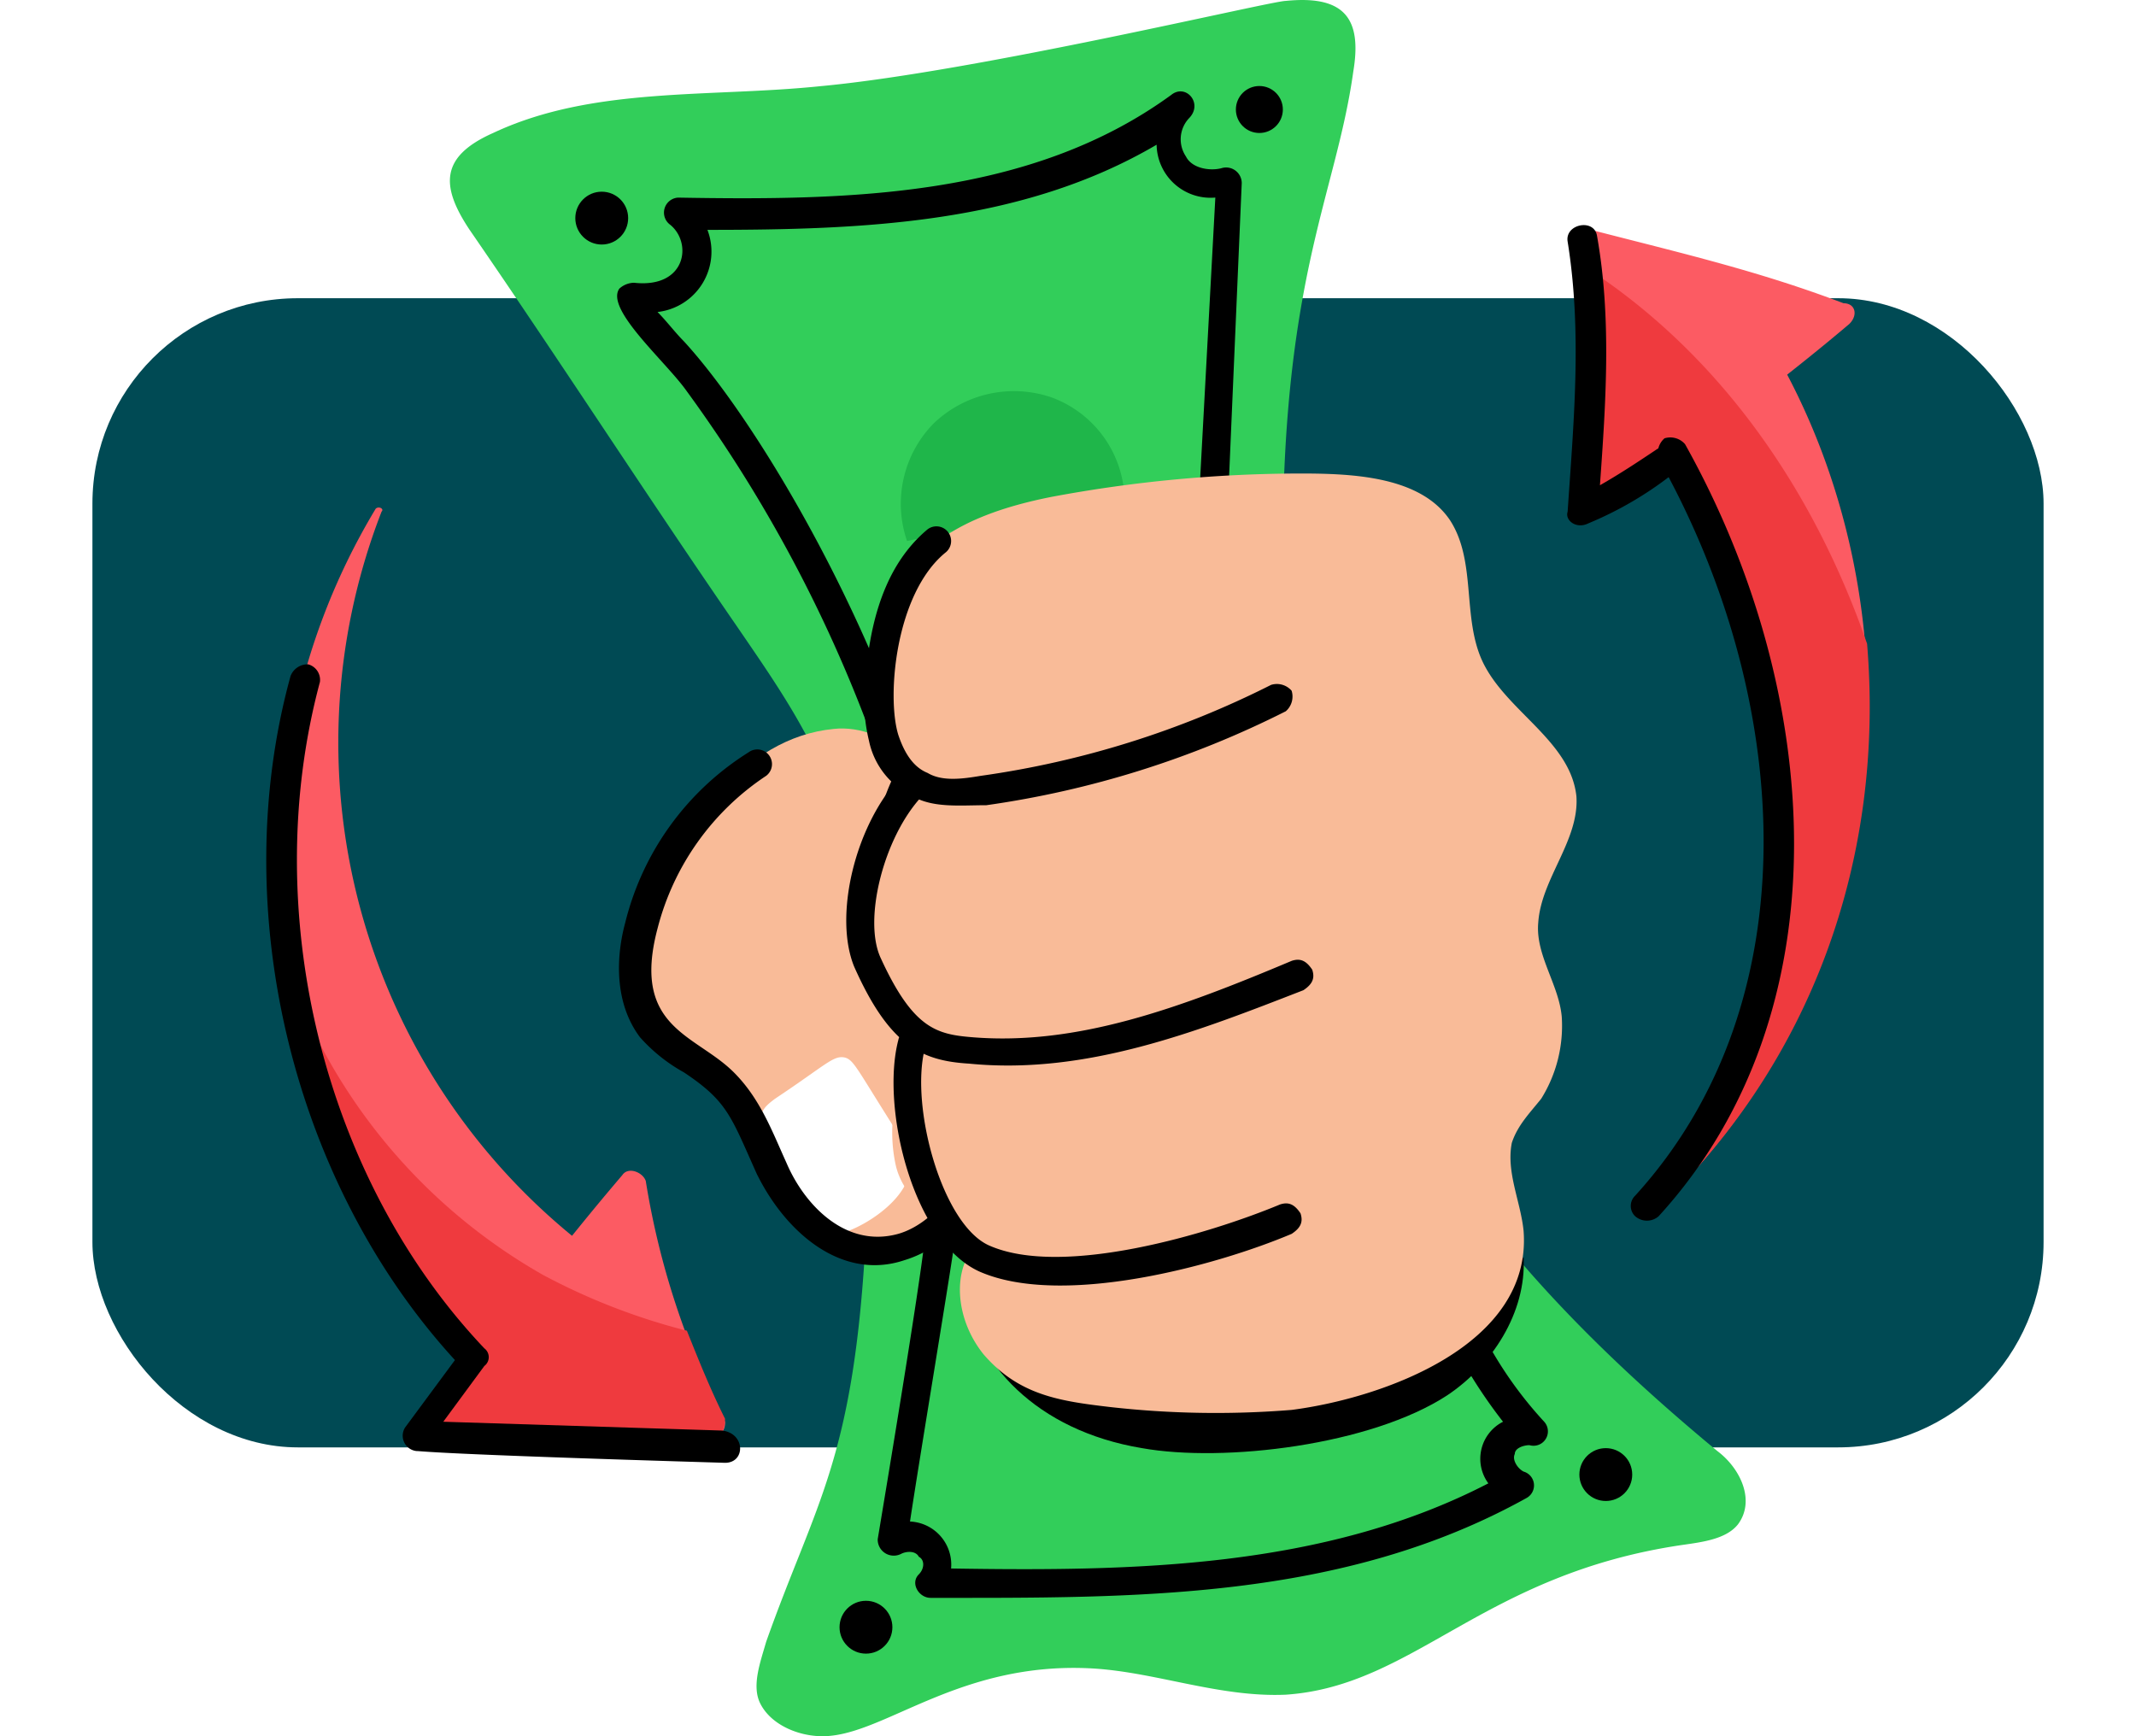<svg xmlns="http://www.w3.org/2000/svg" xmlns:xlink="http://www.w3.org/1999/xlink" width="208" height="169.088" viewBox="0 0 208 169.088">
  <defs>
    <filter id="Rectángulo_416657" x="0" y="20.043" width="208" height="129.912" filterUnits="userSpaceOnUse">
      <feOffset dy="3" input="SourceAlpha"/>
      <feGaussianBlur stdDeviation="3" result="blur"/>
      <feFlood flood-opacity="0.161"/>
      <feComposite operator="in" in2="blur"/>
      <feComposite in="SourceGraphic"/>
    </filter>
  </defs>
  <g id="Grupo_1202703" data-name="Grupo 1202703" transform="translate(-171 -5267.527)">
    <g transform="matrix(1, 0, 0, 1, 171, 5267.53)" filter="url(#Rectángulo_416657)">
      <rect id="Rectángulo_416657-2" data-name="Rectángulo 416657" width="190" height="111.912" rx="20" transform="translate(9 26.04)" fill="#004a54"/>
    </g>
    <g id="_x34_7" transform="translate(190.255 5263.057)">
      <g id="Grupo_1202700" data-name="Grupo 1202700" transform="translate(8 4.47)">
        <g id="Grupo_1202695" data-name="Grupo 1202695">
          <g id="Grupo_1202690" data-name="Grupo 1202690">
            <g id="Grupo_1202679" data-name="Grupo 1202679" transform="translate(16.556)">
              <g id="Grupo_1202670" data-name="Grupo 1202670">
                <g id="Grupo_1202647" data-name="Grupo 1202647">
                  <g id="Grupo_1202646" data-name="Grupo 1202646">
                    <path id="Trazado_1043884" data-name="Trazado 1043884" d="M49.155,12.847c-10.864,1.144-22.3,0-32.019,4.574-5.146,2.287-5.146,5.146-2.287,9.434C23.711,39.72,32,52.585,40.864,65.45c3.717,5.432,7.147,10.292,9.434,16.581a96.064,96.064,0,0,1,4.288,20.012c.572,4.574-.572,8.863-1.144,13.437-.572,3.145.286,6,0,9.148-1.144,22.013-4.86,26.016-9.72,39.738-.572,2-1.429,4.288-.572,6,1.144,2.287,4.288,3.431,6.861,3.145,5.718-.572,12.865-7.147,25.158-6.575,6.29.286,12.579,2.859,19.154,2.573,12.579-.858,19.155-11.721,38.595-14.58,2-.286,4.288-.572,5.432-2,1.715-2.287.286-5.432-2-7.147C106.619,121.2,94.326,98.327,94.04,60.018c-.286-28.3,5.146-36.308,6.861-48.6.858-5.146-.858-7.433-6.575-6.861-1.429,0-30.018,6.861-45.17,8.291Z" transform="translate(-12.928 -4.47)" fill="#32ce5a"/>
                  </g>
                </g>
                <g id="Grupo_1202649" data-name="Grupo 1202649" transform="translate(43.902 38.065)">
                  <g id="Grupo_1202648" data-name="Grupo 1202648" transform="translate(0 0)">
                    <path id="Trazado_1043885" data-name="Trazado 1043885" d="M28.9,32.409a11.157,11.157,0,0,1,2.573-11.436A11.294,11.294,0,0,1,42.909,18.4a10.838,10.838,0,0,1,7.147,9.434" transform="translate(-28.285 -17.785)" fill="#1fb64a"/>
                  </g>
                </g>
                <g id="Grupo_1202651" data-name="Grupo 1202651" transform="translate(16.283 8.895)">
                  <g id="Grupo_1202650" data-name="Grupo 1202650">
                    <path id="Trazado_1043886" data-name="Trazado 1043886" d="M44.571,73.675A137.487,137.487,0,0,0,25.417,36.8c-2-2.859-8-8-6.575-10.006a2.184,2.184,0,0,1,1.429-.572c5.146.572,5.718-4,3.431-5.718a1.462,1.462,0,0,1,.858-2.573c16.582.286,34.307,0,48.029-10.006,1.429-1.144,3.145.858,1.715,2.287a3,3,0,0,0-.286,3.717c.572,1.144,2.287,1.429,3.431,1.144a1.524,1.524,0,0,1,2,1.429L78.02,49.66a1.532,1.532,0,0,1-1.429,1.429,1.35,1.35,0,0,1-1.429-1.429l1.715-31.734a5.256,5.256,0,0,1-5.718-5.146C58.008,20.5,42.57,21.071,27.418,21.071a5.917,5.917,0,0,1-4.86,8c.858.858,1.715,2,2.573,2.859,6.29,6.861,16.3,23.157,22.3,40.882a1.388,1.388,0,0,1-.858,1.715,1.477,1.477,0,0,1-2-.858Z" transform="translate(-18.624 -7.581)"/>
                  </g>
                </g>
                <g id="Grupo_1202653" data-name="Grupo 1202653" transform="translate(41.659 119.513)">
                  <g id="Grupo_1202652" data-name="Grupo 1202652">
                    <path id="Trazado_1043887" data-name="Trazado 1043887" d="M32.646,82.37c-1.144,0-2-1.429-1.144-2.287.572-.572.572-1.429,0-1.715-.286-.572-1.144-.572-1.715-.286A1.563,1.563,0,0,1,27.5,76.653c.858-5.146,4-24.015,4.574-29.161a1.26,1.26,0,0,1,1.715-1.144,1.26,1.26,0,0,1,1.144,1.715c-.572,4-3.431,21.156-4.288,26.873a4.2,4.2,0,0,1,4,4.574c17.725.286,36.308,0,52.318-8.291a4.044,4.044,0,0,1,1.429-6A49.233,49.233,0,0,1,82.1,54.639c-.286-.858,0-1.429.858-2,.858-.286,1.429,0,2,.858A38.845,38.845,0,0,0,92.4,65.217,1.4,1.4,0,0,1,90.967,67.5c-.572,0-1.429.286-1.429.858-.286.572.286,1.429.858,1.715a1.4,1.4,0,0,1,.286,2.573C72.67,82.656,52.372,82.37,32.646,82.37Z" transform="translate(-27.5 -46.274)"/>
                  </g>
                </g>
                <g id="Grupo_1202655" data-name="Grupo 1202655" transform="translate(18.979 70.943)">
                  <g id="Grupo_1202654" data-name="Grupo 1202654">
                    <path id="Trazado_1043888" data-name="Trazado 1043888" d="M46.821,79.073c-10.578,7.719-13.437-9.148-20.012-15.152-4.288-3.717-9.72-4.86-6-17.153,2.287-7.719,8.291-16.582,17.153-17.439,2.573-.286,5.718.858,6.861,3.145s.286,5.146-.858,7.719c-1.715,4,.286,6.861,2.573,11.15,1.429,2.573.286,5.432,2.287,7.719,4.574,5.718,4.574,15.438-2,20.012Z" transform="translate(-19.567 -29.285)" fill="#f9bb98"/>
                  </g>
                </g>
                <g id="Grupo_1202657" data-name="Grupo 1202657" transform="translate(30.285 102.954)">
                  <g id="Grupo_1202656" data-name="Grupo 1202656">
                    <path id="Trazado_1043889" data-name="Trazado 1043889" d="M38.04,51.111A6,6,0,0,0,36.9,47.966c-4-6.29-4.288-7.147-5.146-7.433-1.144-.286-1.715.572-6.861,4-1.144.858-1.715,1.429-1.144,3.145a18.543,18.543,0,0,0,4.574,9.148c1.429,1.429,2,1.144,3.717.572,2.287-.858,6-3.431,6-6.29Z" transform="translate(-23.522 -40.482)" fill="#fff"/>
                  </g>
                </g>
                <g id="Grupo_1202659" data-name="Grupo 1202659" transform="translate(16.464 72.961)">
                  <g id="Grupo_1202658" data-name="Grupo 1202658">
                    <path id="Trazado_1043890" data-name="Trazado 1043890" d="M32.161,71.471c-2.573-5.718-2.859-7.147-7.147-10.006a16.2,16.2,0,0,1-4.288-3.431c-2.573-3.431-2.287-8-1.429-11.15A27.269,27.269,0,0,1,31.3,30.3a1.429,1.429,0,1,1,1.715,2.287A25.4,25.4,0,0,0,22.441,47.456c-2.573,9.72,3.717,10.292,7.433,14.009,2.573,2.573,3.717,5.718,5.146,8.863,1.715,4,5.718,8.291,10.864,6.861,4-1.144,8-6.575,7.433-12.579a12.176,12.176,0,0,0-4.574-8.291c-2-1.429-2.573-3.145-4-4.86-2-2.287-2.859-3.431-2.287-6.575.572-4.288,1.144-8.291,2.859-12.007a1.472,1.472,0,0,1,2.573,1.429c-1.715,3.145-2,7.147-2.573,11.15-.286,2,0,2.573,1.715,4.288,1.429,1.715,2,3.145,3.431,4.288,10.006,7.433,5.432,22.871-4,25.73-6,2-11.436-2.573-14.294-8.291Z" transform="translate(-18.687 -29.991)"/>
                  </g>
                </g>
                <g id="Grupo_1202661" data-name="Grupo 1202661" transform="translate(49.925 116.728)">
                  <g id="Grupo_1202660" data-name="Grupo 1202660">
                    <path id="Trazado_1043891" data-name="Trazado 1043891" d="M47.855,69.6c8,1.429,22.3-.286,29.732-5.146,4.288-2.859,7.719-8,7.433-13.437-9.434,9.434-29.161,12.293-40.31,8C38.421,56.736,32.989,51.875,31.56,45.3c.286,1.429,1.429,2.573,1.144,4s-2.573,3.431-2.287,4.86C31.56,61.31,37.563,67.885,47.855,69.6Z" transform="translate(-30.391 -45.3)"/>
                  </g>
                </g>
                <g id="Grupo_1202663" data-name="Grupo 1202663" transform="translate(39.909 46.114)">
                  <g id="Grupo_1202662" data-name="Grupo 1202662" transform="translate(0 0)">
                    <path id="Trazado_1043892" data-name="Trazado 1043892" d="M27.78,46.9c0,.572,2.573,4.574,2.859,4a5.528,5.528,0,0,0-1.429,2.573c0,.572.572,1.715.286,2-2.573,3.431-3.431,4.86-1.715,11.721.858,3.145,1.429,6.29,4.86,9.148a15.021,15.021,0,0,0-2.287,11.436c.572,2.859,2.859,4.574,4.86,6.575.858.858.858,2.287,2,2.859-1.144,2.573-.572,6.29,1.715,9.148,3.431,4,7.433,4.574,12.293,5.146a91.829,91.829,0,0,0,17.725.286c8.863-1.144,23.443-6.29,22.585-17.439-.286-2.859-1.715-5.718-1.144-8.577.572-1.715,1.715-2.859,2.859-4.288a13.415,13.415,0,0,0,2-8c-.286-3.145-2.573-6-2.287-9.148.286-4.288,4-8,3.717-12.293-.572-5.432-6.861-8.291-9.148-13.151-2-4.288-.572-9.72-3.145-13.723-2.859-4.288-9.434-4.574-14.58-4.574a132.3,132.3,0,0,0-24.3,2.287c-4.288.858-8.863,2.287-12.007,5.146-5.432,4.288-6.29,11.721-5.718,18.869Z" transform="translate(-26.888 -20.6)" fill="#f9bb98"/>
                  </g>
                </g>
                <g id="Grupo_1202665" data-name="Grupo 1202665" transform="translate(43.198 100.325)">
                  <g id="Grupo_1202664" data-name="Grupo 1202664">
                    <path id="Trazado_1043893" data-name="Trazado 1043893" d="M36.505,63.113c-6.575-2.859-9.72-16.01-8-22.585a1.2,1.2,0,0,1,1.715-.858,1.2,1.2,0,0,1,.858,1.715c-1.429,5.718,1.715,17.153,6.29,19.155,7.147,3.145,21.442-1.144,28.3-4,.858-.286,1.429,0,2,.858.286.858,0,1.429-.858,2-7.433,3.145-22.3,7.147-30.3,3.717Z" transform="translate(-28.038 -39.563)"/>
                  </g>
                </g>
                <g id="Grupo_1202667" data-name="Grupo 1202667" transform="translate(38.597 75.131)">
                  <g id="Grupo_1202666" data-name="Grupo 1202666">
                    <path id="Trazado_1043894" data-name="Trazado 1043894" d="M38.353,59.2c-4.574-.286-7.719-1.715-11.15-9.434-2-4.86,0-13.723,4.574-18.583a1.415,1.415,0,1,1,2,2c-3.717,4-5.718,12.007-4,15.724,3.145,6.861,5.432,7.433,8.863,7.719,10.292.858,20.3-2.859,31.162-7.433.858-.286,1.429,0,2,.858.286.858,0,1.429-.858,2-10.292,4-21.156,8.291-32.591,7.147Z" transform="translate(-26.429 -30.75)"/>
                  </g>
                </g>
                <g id="Grupo_1202669" data-name="Grupo 1202669" transform="translate(40.328 51.234)">
                  <g id="Grupo_1202668" data-name="Grupo 1202668">
                    <path id="Trazado_1043895" data-name="Trazado 1043895" d="M31.8,48.718a7.7,7.7,0,0,1-4.288-5.432,17.235,17.235,0,0,1-.286-6.575c.572-6.575,2.573-11.15,6-14.009a1.429,1.429,0,0,1,1.715,2.287c-4.86,4-5.718,14.009-4.574,17.725.572,1.715,1.429,3.145,2.859,3.717,1.429.858,3.431.572,5.146.286a90.621,90.621,0,0,0,28.3-8.863,1.9,1.9,0,0,1,2,.572,1.9,1.9,0,0,1-.572,2,93.762,93.762,0,0,1-29.161,9.148c-2.573,0-5.146.286-7.147-.858Z" transform="translate(-27.034 -22.391)"/>
                  </g>
                </g>
              </g>
              <g id="Grupo_1202672" data-name="Grupo 1202672" transform="translate(76.537 8.377)">
                <g id="Grupo_1202671" data-name="Grupo 1202671">
                  <circle id="Elipse_12679" data-name="Elipse 12679" cx="2.287" cy="2.287" r="2.287"/>
                </g>
              </g>
              <g id="Grupo_1202674" data-name="Grupo 1202674" transform="translate(12.212 18.668)">
                <g id="Grupo_1202673" data-name="Grupo 1202673">
                  <circle id="Elipse_12680" data-name="Elipse 12680" cx="2.573" cy="2.573" r="2.573"/>
                </g>
              </g>
              <g id="Grupo_1202676" data-name="Grupo 1202676" transform="translate(37.942 155.895)">
                <g id="Grupo_1202675" data-name="Grupo 1202675">
                  <circle id="Elipse_12681" data-name="Elipse 12681" cx="2.573" cy="2.573" r="2.573"/>
                </g>
              </g>
              <g id="Grupo_1202678" data-name="Grupo 1202678" transform="translate(109.986 141.029)">
                <g id="Grupo_1202677" data-name="Grupo 1202677">
                  <circle id="Elipse_12682" data-name="Elipse 12682" cx="2.573" cy="2.573" r="2.573"/>
                </g>
              </g>
            </g>
            <g id="Grupo_1202684" data-name="Grupo 1202684" transform="translate(126.256 22.329)">
              <g id="Grupo_1202681" data-name="Grupo 1202681" transform="translate(6.498 11.206)">
                <g id="Grupo_1202680" data-name="Grupo 1202680">
                  <path id="Trazado_1043896" data-name="Trazado 1043896" d="M54.222,101.109c-.286.286-.858,0-.572-.572a61.769,61.769,0,0,0,.286-75.474c4.574-3.431,7.719-6,12.007-8.863C81.1,41.644,78.809,78.238,54.222,101.109Z" transform="translate(-53.573 -16.2)" fill="#fc5b63"/>
                </g>
              </g>
              <g id="Grupo_1202683" data-name="Grupo 1202683">
                <g id="Grupo_1202682" data-name="Grupo 1202682">
                  <path id="Trazado_1043897" data-name="Trazado 1043897" d="M77.888,21.485C72.17,26.345,63.593,32.92,54.159,39.5a1.375,1.375,0,0,1-2-1.144A79.515,79.515,0,0,0,51.3,13.766c0-.858.572-1.715,1.429-1.429,8.863,2.287,16.3,4,24.586,7.147,1.144,0,1.429,1.144.572,2Z" transform="translate(-51.3 -12.28)" fill="#fc5b63"/>
                </g>
              </g>
            </g>
            <g id="Grupo_1202689" data-name="Grupo 1202689" transform="translate(0 49.426)">
              <g id="Grupo_1202686" data-name="Grupo 1202686">
                <g id="Grupo_1202685" data-name="Grupo 1202685">
                  <path id="Trazado_1043898" data-name="Trazado 1043898" d="M37.907,94.493c-2.287,2.859-5.718,8-9.148,12.007C6.745,85.344-.4,49.894,16.465,21.877c.286-.286.858,0,.572.286A62.088,62.088,0,0,0,37.907,94.493Z" transform="translate(-7.137 -21.759)" fill="#fc5b63"/>
                </g>
              </g>
              <g id="Grupo_1202688" data-name="Grupo 1202688" transform="translate(15.101 64.591)">
                <g id="Grupo_1202687" data-name="Grupo 1202687">
                  <path id="Trazado_1043899" data-name="Trazado 1043899" d="M39.237,70.506c-9.148.286-16.582.858-25.73,0a1.263,1.263,0,0,1-.858-2A261.037,261.037,0,0,1,30.661,44.776c.572-.858,2-.286,2.287.572A77.718,77.718,0,0,0,40.667,68.79,1.6,1.6,0,0,1,39.237,70.506Z" transform="translate(-12.419 -44.352)" fill="#fc5b63"/>
                </g>
              </g>
            </g>
          </g>
          <g id="Grupo_1202692" data-name="Grupo 1202692" transform="translate(2.467 98.717)">
            <g id="Grupo_1202691" data-name="Grupo 1202691">
              <path id="Trazado_1043900" data-name="Trazado 1043900" d="M47.453,80.454c-9.148.286-16.582.858-25.73,0a1.263,1.263,0,0,1-.858-2c1.429-2.287,2.859-4.288,4.574-6.575A68.1,68.1,0,0,1,8,39,55.357,55.357,0,0,0,31.157,64.444a62.17,62.17,0,0,0,14.009,5.432c1.144,2.859,2.287,5.718,3.717,8.577,0,1.144-.572,2-1.429,2Z" transform="translate(-8 -39)" fill="#ef3a3e"/>
            </g>
          </g>
          <g id="Grupo_1202694" data-name="Grupo 1202694" transform="translate(126.828 25.816)">
            <g id="Grupo_1202693" data-name="Grupo 1202693">
              <path id="Trazado_1043901" data-name="Trazado 1043901" d="M58.075,106.128c-.286.286-.858,0-.572-.572a61.8,61.8,0,0,0,2.287-72.9l-6,4.288a1.375,1.375,0,0,1-2-1.144A83.064,83.064,0,0,0,51.5,13.5c13.437,8.577,22.585,22.013,27.731,36.88C80.946,70.964,74.085,91.262,58.075,106.128Z" transform="translate(-51.5 -13.5)" fill="#ef3a3e"/>
            </g>
          </g>
        </g>
        <g id="Grupo_1202697" data-name="Grupo 1202697" transform="translate(125.354 21.921)">
          <g id="Grupo_1202696" data-name="Grupo 1202696">
            <path id="Trazado_1043902" data-name="Trazado 1043902" d="M51.029,40.047c.572-8.577,1.429-17.439,0-26.3-.286-1.715,2.573-2.287,2.859-.572,1.429,8,.858,16.3.286,24.3,2-1.144,3.717-2.287,5.432-3.431a1.429,1.429,0,1,1,1.715,2.287,34.965,34.965,0,0,1-8.291,4.86c-1.144.572-2.287-.286-2-1.144Z" transform="translate(-50.984 -12.138)"/>
          </g>
        </g>
        <g id="Grupo_1202699" data-name="Grupo 1202699" transform="translate(131.545 42.571)">
          <g id="Grupo_1202698" data-name="Grupo 1202698">
            <path id="Trazado_1043903" data-name="Trazado 1043903" d="M53.579,95.233a1.382,1.382,0,0,1,0-2c17.439-19.155,15.152-48.887,2.287-71.758a1.9,1.9,0,0,1,.572-2,1.9,1.9,0,0,1,2,.572c13.437,24.015,15.724,55.176-2.573,75.189A1.729,1.729,0,0,1,53.579,95.233Z" transform="translate(-53.15 -19.361)"/>
          </g>
        </g>
      </g>
      <g id="Grupo_1202702" data-name="Grupo 1202702" transform="translate(6.673 69.166)">
        <g id="Grupo_1202701" data-name="Grupo 1202701">
          <path id="Trazado_1043904" data-name="Trazado 1043904" d="M51.348,104.862C22.474,104,21.9,103.718,21.33,103.718a1.5,1.5,0,0,1-1.144-2.287l4.86-6.575C9.323,77.7,2.747,51.115,9.037,28.244A1.778,1.778,0,0,1,10.752,27.1,1.568,1.568,0,0,1,11.9,28.815c-6,22.3.286,48.315,16.01,64.9a1.072,1.072,0,0,1,0,1.715l-4,5.432,27.159.858C53.349,102,53.349,104.862,51.348,104.862Z" transform="translate(-6.673 -27.1)"/>
        </g>
      </g>
    </g>
  </g>
</svg>
